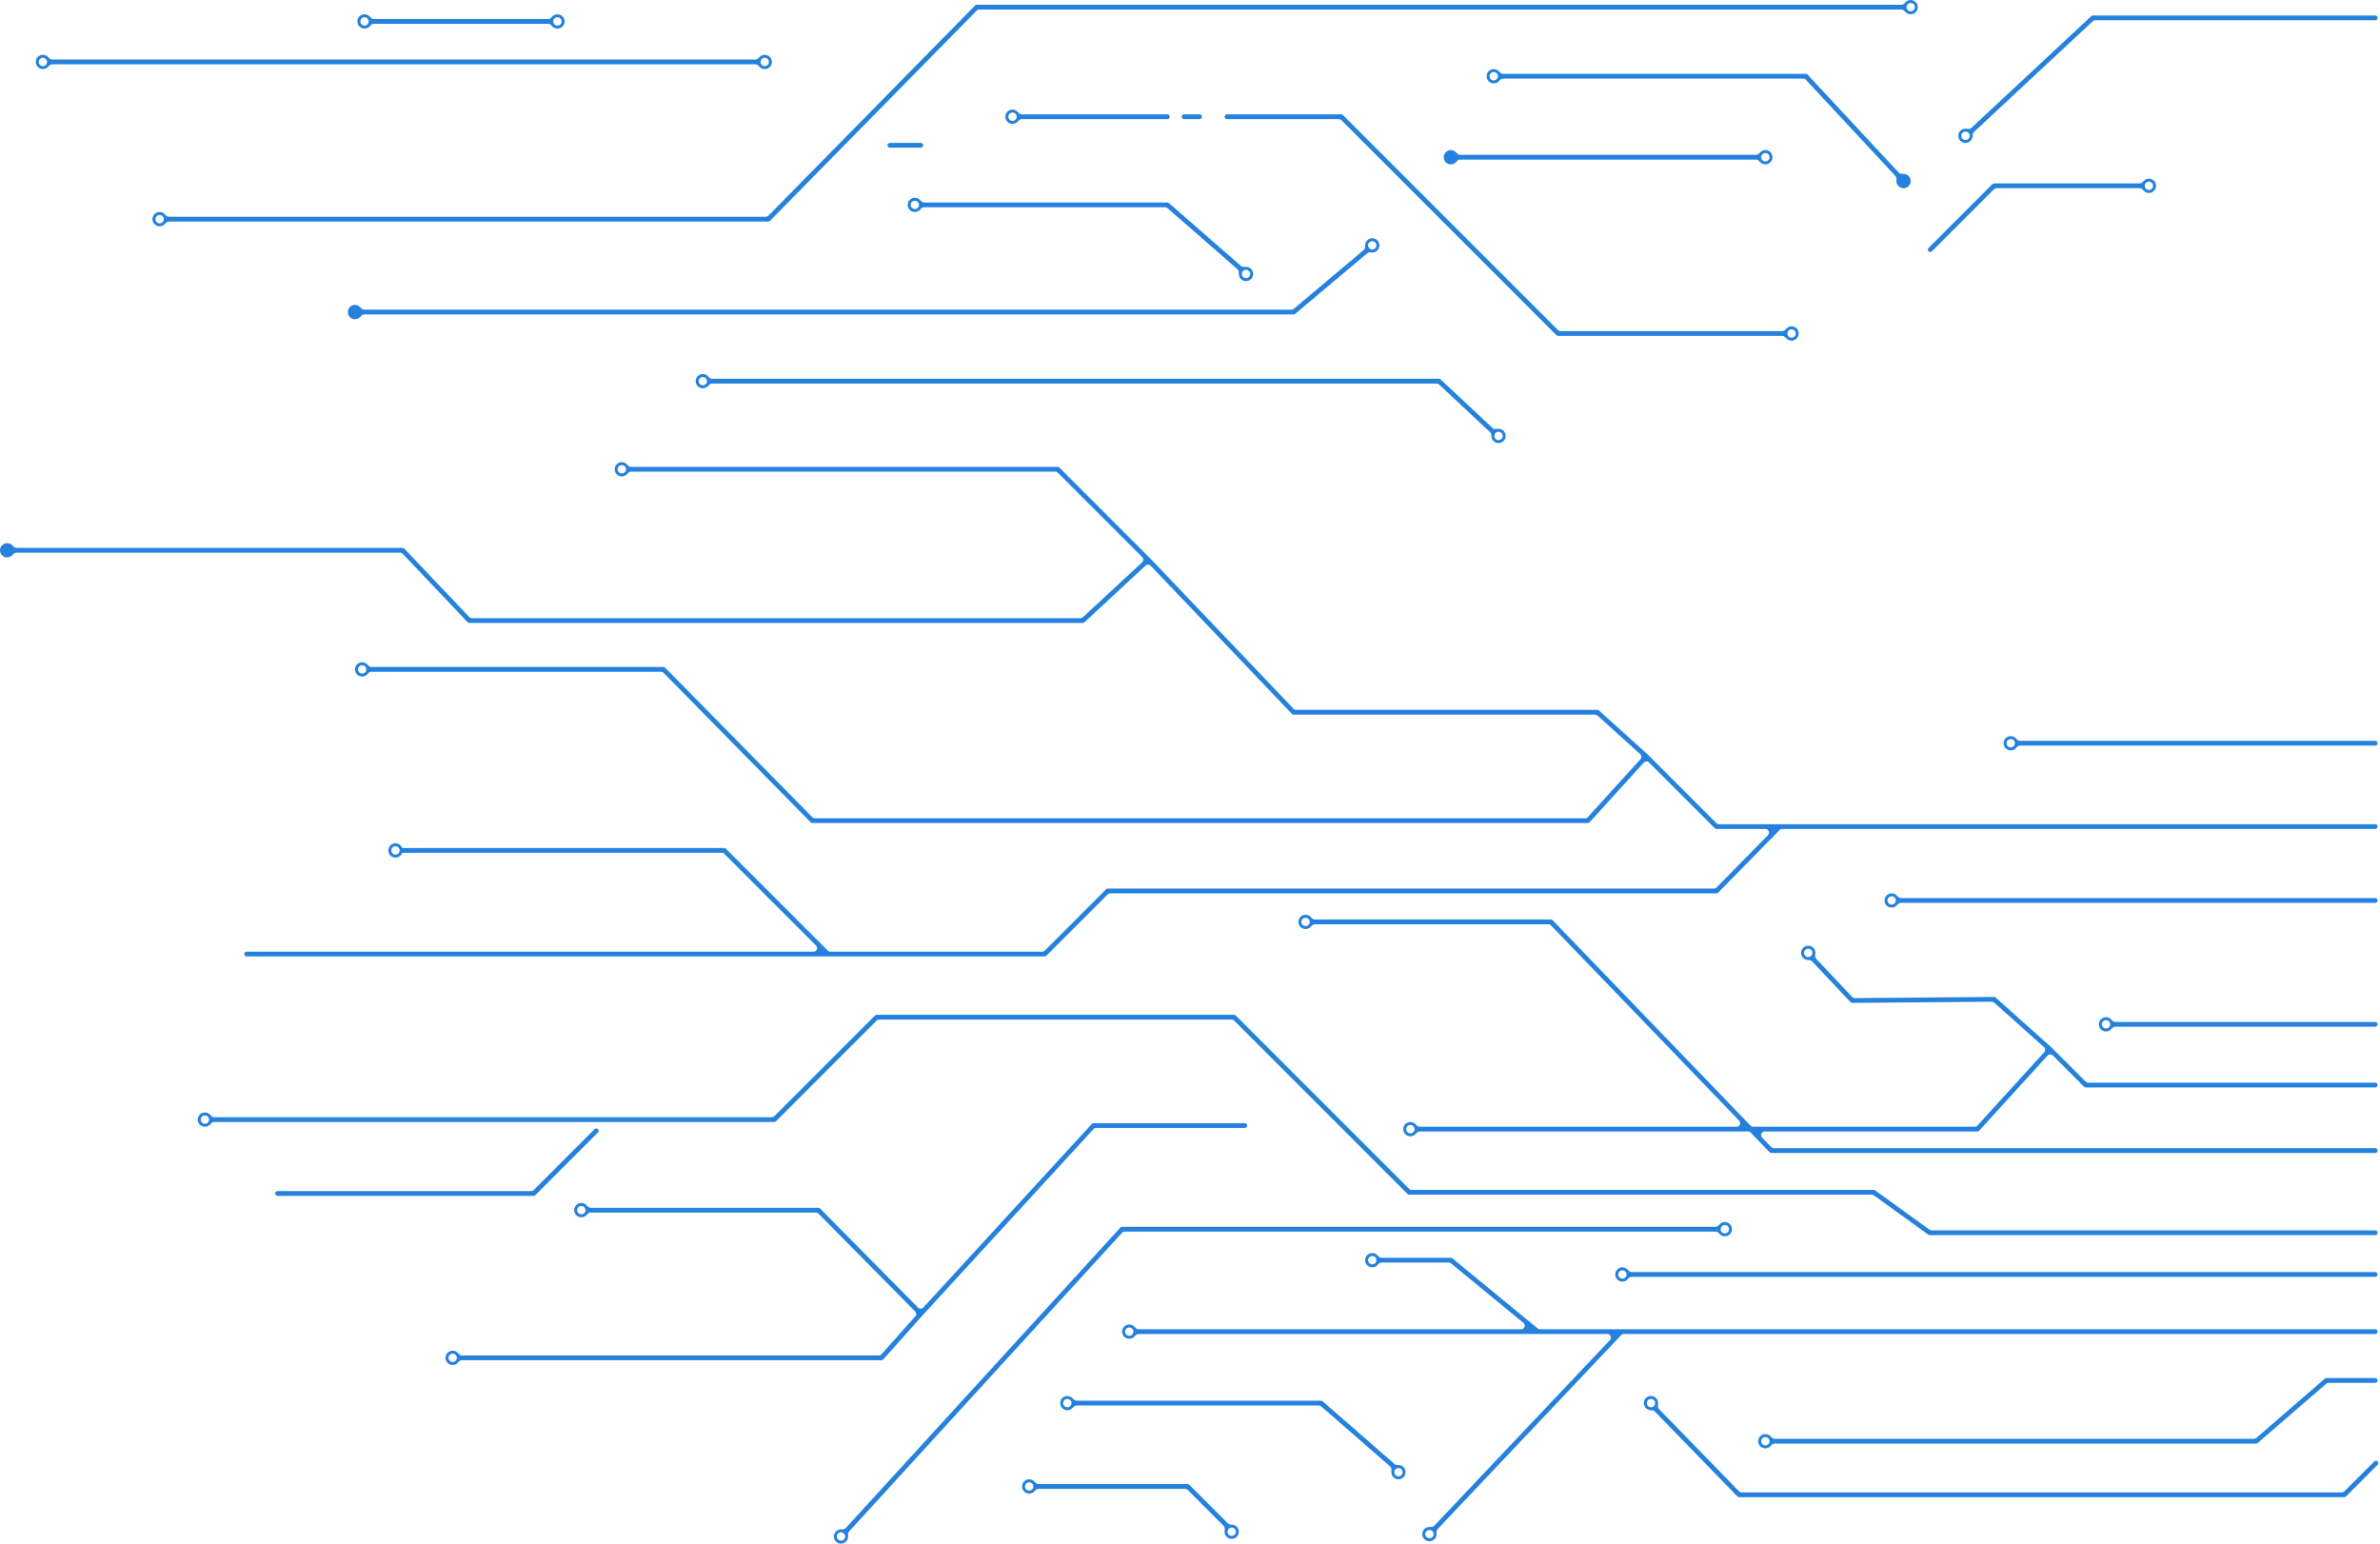 <svg width="999" height="648" viewBox="0 0 999 648" fill="none" xmlns="http://www.w3.org/2000/svg">
<path fill-rule="evenodd" clip-rule="evenodd" d="M803.75 3C803.75 3.966 802.966 4.75 802 4.75C801.034 4.75 800.25 3.966 800.25 3C800.25 2.034 801.034 1.25 802 1.25C802.966 1.25 803.75 2.034 803.75 3ZM805 3C805 4.657 803.657 6 802 6C801.072 6 800.243 5.579 799.693 4.917C799.286 4.429 798.746 4 798.11 4H411.048C410.646 4 410.26 4.162 409.978 4.448L323.213 92.701V92.701C323.025 92.892 322.768 93 322.5 93V93H70.89C70.254 93 69.714 93.428 69.308 93.917C68.757 94.579 67.928 95 67 95C65.343 95 64 93.657 64 92C64 90.343 65.343 89 67 89C67.928 89 68.757 89.421 69.308 90.083C69.714 90.572 70.254 91 70.89 91H321.452C321.854 91 322.24 90.838 322.522 90.552L409.287 2.299V2.299C409.475 2.108 409.732 2 410 2V2H798.11C798.746 2 799.286 1.571 799.693 1.083C800.243 0.421 801.072 0 802 0C803.657 0 805 1.343 805 3ZM154.75 9C154.75 9.966 153.966 10.75 153 10.75C152.034 10.75 151.25 9.966 151.25 9C151.25 8.034 152.034 7.25 153 7.25C153.966 7.25 154.75 8.034 154.75 9ZM156.89 10C156.254 10 155.714 10.428 155.308 10.917C154.757 11.579 153.928 12 153 12C151.343 12 150 10.657 150 9C150 7.343 151.343 6 153 6C153.928 6 154.757 6.421 155.308 7.083C155.714 7.571 156.254 8 156.89 8H230.11C230.746 8 231.286 7.571 231.692 7.083C232.243 6.421 233.072 6 234 6C235.657 6 237 7.343 237 9C237 10.657 235.657 12 234 12C233.072 12 232.243 11.579 231.692 10.917C231.286 10.428 230.746 10 230.11 10H156.89ZM321 27.75C321.966 27.75 322.75 26.966 322.75 26C322.75 25.034 321.966 24.25 321 24.25C320.034 24.25 319.25 25.034 319.25 26C319.25 26.966 320.034 27.75 321 27.75ZM321 29C322.657 29 324 27.657 324 26C324 24.343 322.657 23 321 23C320.072 23 319.243 23.421 318.693 24.083C318.286 24.572 317.746 25 317.11 25H21.89C21.254 25 20.714 24.572 20.307 24.083C19.757 23.421 18.928 23 18 23C16.343 23 15 24.343 15 26C15 27.657 16.343 29 18 29C18.928 29 19.757 28.579 20.308 27.917C20.714 27.429 21.254 27 21.89 27H317.11C317.746 27 318.286 27.428 318.693 27.917C319.243 28.579 320.072 29 321 29ZM18 27.75C18.966 27.75 19.75 26.967 19.75 26C19.75 25.034 18.966 24.25 18 24.25C17.034 24.25 16.25 25.034 16.25 26C16.25 26.967 17.034 27.75 18 27.75ZM609 69C609.928 69 610.757 68.579 611.308 67.917C611.714 67.429 612.254 67 612.89 67H737.11C737.746 67 738.286 67.428 738.693 67.917C739.243 68.579 740.072 69 741 69C742.657 69 744 67.657 744 66C744 64.343 742.657 63 741 63C740.072 63 739.243 63.421 738.693 64.083C738.286 64.572 737.746 65 737.11 65H612.89C612.254 65 611.714 64.572 611.307 64.083C610.757 63.421 609.928 63 609 63C607.343 63 606 64.343 606 66C606 67.657 607.343 69 609 69ZM387.89 85C387.254 85 386.714 84.572 386.307 84.083C385.757 83.421 384.928 83 384 83C382.343 83 381 84.343 381 86C381 87.657 382.343 89 384 89C384.928 89 385.757 88.579 386.307 87.917C386.714 87.428 387.254 87 387.89 87H489.063C489.425 87 489.776 87.132 490.049 87.37L519.427 113.018C519.927 113.454 520.041 114.171 520.005 114.834C520.002 114.889 520 114.944 520 115C520 116.657 521.343 118 523 118C524.657 118 526 116.657 526 115C526 113.343 524.657 112 523 112C522.871 112 522.744 112.008 522.619 112.024C522.016 112.1 521.363 112.053 520.905 111.653L490.658 85.247V85.247C490.476 85.088 490.242 85 490 85V85H387.89ZM149 134C149.928 134 150.757 133.579 151.308 132.917C151.714 132.429 152.254 132 152.89 132H543V132C543.236 132 543.464 131.917 543.644 131.765V131.765L573.893 106.317C574.353 105.931 574.997 105.891 575.592 105.972C575.725 105.991 575.861 106 576 106C577.657 106 579 104.657 579 103C579 101.343 577.657 100 576 100C574.343 100 573 101.343 573 103C573 103.045 573.001 103.091 573.003 103.135C573.033 103.806 572.91 104.531 572.396 104.963L543.054 129.648C542.784 129.875 542.442 130 542.088 130H152.89C152.254 130 151.714 129.572 151.307 129.083C150.757 128.421 149.928 128 149 128C147.343 128 146 129.343 146 131C146 132.657 147.343 134 149 134ZM6.89 232C6.254 232 5.714 232.428 5.308 232.917C4.757 233.579 3.928 234 3 234C1.343 234 0 232.657 0 231C0 229.343 1.343 228 3 228C3.928 228 4.757 228.421 5.307 229.083C5.714 229.571 6.254 230 6.89 230H169V230C169.274 230 169.536 230.113 169.725 230.311V230.311L196.986 259.033C197.269 259.331 197.663 259.5 198.074 259.5H453.519C453.898 259.5 454.262 259.357 454.539 259.1L479.416 236.032C480.04 235.454 480.059 234.473 479.457 233.871L444.025 198.439C443.744 198.158 443.362 198 442.964 198H264.89C264.254 198 263.714 198.429 263.307 198.917C262.757 199.579 261.928 200 261 200C259.343 200 258 198.657 258 197C258 195.343 259.343 194 261 194C261.928 194 262.757 194.421 263.307 195.083C263.714 195.571 264.254 196 264.89 196H444V196C444.265 196 444.52 196.105 444.707 196.293V196.293L482.707 234.293L482.716 234.301L482.724 234.31L542.985 297.535C543.268 297.832 543.661 298 544.071 298H670.5V298C670.748 298 670.986 298.092 671.17 298.258V298.258L691.67 316.758L691.689 316.775L691.707 316.793L720.475 345.561C720.756 345.842 721.138 346 721.536 346H747H997C997.552 346 998 346.448 998 347V347C998 347.552 997.552 348 997 348H748.049C747.647 348 747.261 348.162 746.979 348.449L721.214 374.7V374.7C721.026 374.892 720.768 375 720.5 375V375H466.036C465.638 375 465.256 375.158 464.975 375.439L439.207 401.207V401.207C439.02 401.395 438.765 401.5 438.5 401.5V401.5H347.5H103.5C102.948 401.5 102.5 401.052 102.5 400.5V400.5C102.5 399.948 102.948 399.5 103.5 399.5H341.464C342.801 399.5 343.47 397.884 342.525 396.939L303.605 358.019C303.593 358.007 303.576 358 303.559 358V358H303.506H303.45H303.391H303.33H303.266H303.198H303.128H303.056H302.98H302.901H302.82H302.736H302.649H302.56H302.467H302.372H302.274H302.174H302.071H301.965H301.856H301.745H301.631H301.515H301.396H301.274H301.15H301.023H300.893H300.761H300.627H300.49H300.35H300.208H300.063H299.916H299.766H299.614H299.46H299.303H299.143H298.982H298.817H298.651H298.482H298.31H298.137H297.961H297.782H297.602H297.419H297.233H297.046H296.856H296.664H296.47H296.273H296.074H295.873H295.67H295.465H295.257H295.048H294.836H294.622H294.406H294.188H293.967H293.745H293.521H293.294H293.066H292.835H292.602H292.368H292.131H291.893H291.652H291.41H291.165H290.919H290.671H290.42H290.168H289.914H289.658H289.4H289.141H288.879H288.616H288.351H288.084H287.816H287.545H287.273H286.999H286.723H286.446H286.167H285.886H285.603H285.319H285.033H284.746H284.456H284.166H283.873H283.579H283.283H282.986H282.688H282.387H282.085H281.782H281.477H281.171H280.863H280.553H280.242H279.93H279.616H279.301H278.984H278.666H278.347H278.026H277.704H277.38H277.055H276.729H276.401H276.072H275.742H275.411H275.078H274.744H274.409H274.072H273.734H273.396H273.055H272.714H272.372H272.028H271.683H271.337H270.99H270.642H270.293H269.942H269.591H269.238H268.884H268.53H268.174H267.817H267.46H267.101H266.741H266.381H266.019H265.657H265.293H264.929H264.563H264.197H263.83H263.462H263.093H262.724H262.353H261.982H261.61H261.237H260.863H260.489H260.114H259.738H259.361H258.983H258.605H258.226H257.847H257.467H257.086H256.704H256.322H255.939H255.556H255.172H254.787H254.402H254.017H253.63H253.243H252.856H252.468H252.08H251.691H251.302H250.912H250.522H250.131H249.74H249.348H248.956H248.564H248.171H247.778H247.385H246.991H246.597H246.202H245.808H245.413H245.017H244.622H244.226H243.83H243.433H243.037H242.64H242.243H241.846H241.449H241.051H240.654H240.256H239.858H239.46H239.062H238.664H238.265H237.867H237.469H237.07H236.672H236.273H235.875H235.477H235.078H234.68H234.281H233.883H233.485H233.087H232.689H232.291H231.893H231.496H231.098H230.701H230.304H229.907H229.51H229.113H228.717H228.321H227.925H227.529H227.134H226.739H226.344H225.95H225.555H225.162H224.768H224.375H223.982H223.59H223.198H222.806H222.415H222.024H221.634H221.244H220.855H220.466H220.077H219.689H219.302H218.915H218.529H218.143H217.758H217.373H216.989H216.605H216.223H215.84H215.459H215.078H214.698H214.318H213.939H213.561H213.183H212.806H212.43H212.055H211.68H211.307H210.934H210.561H210.19H209.819H209.45H209.081H208.713H208.345H207.979H207.614H207.249H206.886H206.523H206.161H205.8H205.441H205.082H204.724H204.367H204.011H203.657H203.303H202.95H202.599H202.248H201.899H201.55H201.203H200.857H200.512H200.168H199.825H199.484H199.144H198.804H198.467H198.13H197.794H197.46H197.127H196.796H196.465H196.136H195.809H195.482H195.157H194.833H194.511H194.19H193.87H193.552H193.235H192.92H192.606H192.293H191.982H191.673H191.364H191.058H190.753H190.449H190.147H189.846H189.547H189.25H188.954H188.66H188.367H188.076H187.787H187.499H187.213H186.929H186.646H186.365H186.085H185.808H185.532H185.258H184.985H184.714H184.446H184.178H183.913H183.65H183.388H183.128H182.87H182.614H182.36H182.107H181.857H181.608H181.362H181.117H180.874H180.633H180.394H180.158H179.923H179.69H179.459H179.23H179.004H178.779H178.556H178.336H178.117H177.901H177.687H177.475H177.265H177.057H176.851H176.648H176.446H176.247H176.051H175.856H175.664H175.474H175.286H175.1H174.917H174.736H174.557H174.381H174.207H174.035H173.866H173.699H173.534H173.372H173.213H173.055H172.9H172.748H172.598H172.451H172.306H172.163H172.023H171.886H171.751H171.618H171.489H171.361H171.237H171.115H170.995H170.878H170.764H170.653H170.544H170.438H170.334H170.233H170.135H170.04H169.947H169.857H169.77H169.685H169.604H169.525H169.449H169.376H169.305H169.238H169.173H169.111H169.052H168.996H168.943H168.892H168.845V358C168.836 358 168.827 358.006 168.824 358.015C168.408 359.172 167.301 360 166 360C164.343 360 163 358.657 163 357C163 355.343 164.343 354 166 354C167.301 354 168.408 354.828 168.824 355.985C168.827 355.994 168.836 356 168.845 356V356H168.892H168.943H168.996H169.052H169.111H169.173H169.238H169.305H169.376H169.449H169.525H169.604H169.685H169.77H169.857H169.947H170.04H170.135H170.233H170.334H170.438H170.544H170.653H170.764H170.878H170.995H171.115H171.237H171.361H171.489H171.618H171.751H171.886H172.023H172.163H172.306H172.451H172.598H172.748H172.9H173.055H173.213H173.372H173.534H173.699H173.866H174.035H174.207H174.381H174.557H174.736H174.917H175.1H175.286H175.474H175.664H175.856H176.051H176.247H176.446H176.648H176.851H177.057H177.265H177.475H177.687H177.901H178.117H178.336H178.556H178.779H179.004H179.23H179.459H179.69H179.923H180.158H180.394H180.633H180.874H181.117H181.362H181.608H181.857H182.107H182.36H182.614H182.87H183.128H183.388H183.65H183.913H184.178H184.446H184.714H184.985H185.258H185.532H185.808H186.085H186.365H186.646H186.929H187.213H187.499H187.787H188.076H188.367H188.66H188.954H189.25H189.547H189.846H190.147H190.449H190.753H191.058H191.364H191.673H191.982H192.293H192.606H192.92H193.235H193.552H193.87H194.19H194.511H194.833H195.157H195.482H195.809H196.136H196.465H196.796H197.127H197.46H197.794H198.13H198.467H198.804H199.144H199.484H199.825H200.168H200.512H200.857H201.203H201.55H201.899H202.248H202.599H202.95H203.303H203.657H204.011H204.367H204.724H205.082H205.441H205.8H206.161H206.523H206.886H207.249H207.614H207.979H208.345H208.713H209.081H209.45H209.819H210.19H210.561H210.934H211.307H211.68H212.055H212.43H212.806H213.183H213.561H213.939H214.318H214.698H215.078H215.459H215.84H216.223H216.605H216.989H217.373H217.758H218.143H218.529H218.915H219.302H219.689H220.077H220.466H220.855H221.244H221.634H222.024H222.415H222.806H223.198H223.59H223.982H224.375H224.768H225.162H225.555H225.95H226.344H226.739H227.134H227.529H227.925H228.321H228.717H229.113H229.51H229.907H230.304H230.701H231.098H231.496H231.893H232.291H232.689H233.087H233.485H233.883H234.281H234.68H235.078H235.477H235.875H236.273H236.672H237.07H237.469H237.867H238.265H238.664H239.062H239.46H239.858H240.256H240.654H241.051H241.449H241.846H242.243H242.64H243.037H243.433H243.83H244.226H244.622H245.017H245.413H245.808H246.202H246.597H246.991H247.385H247.778H248.171H248.564H248.956H249.348H249.74H250.131H250.522H250.912H251.302H251.691H252.08H252.468H252.856H253.243H253.63H254.017H254.402H254.787H255.172H255.556H255.939H256.322H256.704H257.086H257.467H257.847H258.226H258.605H258.983H259.361H259.738H260.114H260.489H260.863H261.237H261.61H261.982H262.353H262.724H263.093H263.462H263.83H264.197H264.563H264.929H265.293H265.657H266.019H266.381H266.741H267.101H267.46H267.817H268.174H268.53H268.884H269.238H269.591H269.942H270.293H270.642H270.99H271.337H271.683H272.028H272.372H272.714H273.055H273.396H273.734H274.072H274.409H274.744H275.078H275.411H275.742H276.072H276.401H276.729H277.055H277.38H277.704H278.026H278.347H278.666H278.984H279.301H279.616H279.93H280.242H280.553H280.863H281.171H281.477H281.782H282.085H282.387H282.688H282.986H283.283H283.579H283.873H284.166H284.456H284.746H285.033H285.319H285.603H285.886H286.167H286.446H286.723H286.999H287.273H287.545H287.816H288.084H288.351H288.616H288.879H289.141H289.4H289.658H289.914H290.168H290.42H290.671H290.919H291.165H291.41H291.652H291.893H292.131H292.368H292.602H292.835H293.066H293.294H293.521H293.745H293.967H294.188H294.406H294.622H294.836H295.048H295.257H295.465H295.67H295.873H296.074H296.273H296.47H296.664H296.856H297.046H297.233H297.419H297.602H297.782H297.961H298.137H298.31H298.482H298.651H298.817H298.982H299.143H299.303H299.46H299.614H299.766H299.916H300.063H300.208H300.35H300.49H300.627H300.761H300.893H301.023H301.15H301.274H301.396H301.515H301.631H301.745H301.856H301.965H302.071H302.174H302.274H302.372H302.467H302.56H302.649H302.736H302.82H302.901H302.98H303.056H303.128H303.198H303.266H303.33H303.391H303.45H303.506H303.559H303.608H303.655H303.699H303.74H303.779H303.814H303.846H303.875H303.901H303.924H303.944H303.961H303.975H303.986H303.994H303.998C303.999 356 304 356 304 357V356.293C304 356.131 304.131 356 304.293 356V356C304.371 356 304.445 356.031 304.5 356.086L304.707 356.293L347.475 399.061C347.756 399.342 348.138 399.5 348.536 399.5H437.464C437.862 399.5 438.244 399.342 438.525 399.061L464.293 373.293V373.293C464.48 373.105 464.735 373 465 373V373H719.451C719.853 373 720.239 372.838 720.521 372.551L742.114 350.551C743.045 349.602 742.373 348 741.043 348H720.5V348C720.235 348 719.98 347.895 719.793 347.707V347.707L692.149 320.063C691.543 319.457 690.553 319.481 689.977 320.115L667.241 345.172V345.172C667.051 345.381 666.782 345.5 666.5 345.5V345.5H341V345.5C340.732 345.5 340.475 345.392 340.287 345.201V345.201L278.522 282.448C278.24 282.161 277.855 282 277.453 282H155.89C155.254 282 154.714 282.429 154.308 282.917C153.757 283.579 152.928 284 152 284C150.343 284 149 282.657 149 281C149 279.343 150.343 278 152 278C152.928 278 153.757 278.421 154.308 279.083C154.714 279.571 155.254 280 155.89 280H278.5V280C278.768 280 279.025 280.108 279.213 280.299V280.299L340.978 343.052C341.26 343.339 341.645 343.5 342.047 343.5H665.393C665.816 343.5 666.219 343.321 666.504 343.008L688.575 318.684C689.133 318.07 689.085 317.119 688.469 316.563L670.544 300.386C670.268 300.138 669.91 300 669.539 300H543V300C542.726 300 542.465 299.888 542.276 299.69V299.69L482.977 237.475C482.411 236.881 481.473 236.852 480.872 237.41L455.18 261.233V261.233C454.995 261.405 454.752 261.5 454.5 261.5V261.5H197V261.5C196.726 261.5 196.463 261.387 196.275 261.188V261.188L169.014 232.467C168.731 232.169 168.337 232 167.926 232H6.89ZM799 79C800.657 79 802 77.657 802 76C802 74.343 800.657 73 799 73C798.933 73 798.866 73.002 798.799 73.007C798.155 73.049 797.459 72.95 797.019 72.477L758.732 31.319V31.319C758.543 31.116 758.278 31 758 31V31H630.89C630.254 31 629.714 30.572 629.307 30.083C628.757 29.421 627.928 29 627 29C625.343 29 624 30.343 624 32C624 33.657 625.343 35 627 35C627.928 35 628.757 34.579 629.307 33.917C629.714 33.428 630.254 33 630.89 33H756.911C757.328 33 757.726 33.173 758.009 33.478L795.607 73.896C796.033 74.354 796.092 75.029 796.02 75.651C796.007 75.765 796 75.882 796 76C796 77.657 797.343 79 799 79ZM262.75 197C262.75 197.966 261.966 198.75 261 198.75C260.034 198.75 259.25 197.966 259.25 197C259.25 196.034 260.034 195.25 261 195.25C261.966 195.25 262.75 196.034 262.75 197ZM152 282.75C152.966 282.75 153.75 281.966 153.75 281C153.75 280.034 152.966 279.25 152 279.25C151.034 279.25 150.25 280.034 150.25 281C150.25 281.966 151.034 282.75 152 282.75ZM296.75 160C296.75 160.966 295.966 161.75 295 161.75C294.034 161.75 293.25 160.966 293.25 160C293.25 159.034 294.034 158.25 295 158.25C295.966 158.25 296.75 159.034 296.75 160ZM298.89 161C298.254 161 297.714 161.429 297.307 161.917C296.757 162.579 295.928 163 295 163C293.343 163 292 161.657 292 160C292 158.343 293.343 157 295 157C295.928 157 296.757 157.421 297.307 158.083C297.714 158.571 298.254 159 298.89 159H604V159C604.254 159 604.498 159.096 604.683 159.269V159.269L626.517 179.68C627.02 180.15 627.777 180.174 628.454 180.05C628.631 180.017 628.814 180 629 180C630.657 180 632 181.343 632 183C632 184.657 630.657 186 629 186C627.343 186 626 184.657 626 183V183C626 182.424 625.878 181.82 625.457 181.426L604.038 161.404C603.76 161.144 603.394 161 603.013 161H298.89ZM425 50.75C425.966 50.75 426.75 49.967 426.75 49C426.75 48.034 425.966 47.25 425 47.25C424.034 47.25 423.25 48.034 423.25 49C423.25 49.967 424.034 50.75 425 50.75ZM425 52C425.928 52 426.757 51.579 427.308 50.917C427.714 50.429 428.254 50 428.89 50H490C490.552 50 491 49.552 491 49V49C491 48.448 490.552 48 490 48H428.89C428.254 48 427.714 47.572 427.307 47.083C426.757 46.421 425.928 46 425 46C423.343 46 422 47.343 422 49C422 50.657 423.343 52 425 52ZM385.75 86C385.75 86.966 384.966 87.75 384 87.75C383.034 87.75 382.25 86.966 382.25 86C382.25 85.034 383.034 84.25 384 84.25C384.966 84.25 385.75 85.034 385.75 86ZM234 10.75C234.966 10.75 235.75 9.966 235.75 9C235.75 8.034 234.966 7.25 234 7.25C233.034 7.25 232.25 8.034 232.25 9C232.25 9.966 233.034 10.75 234 10.75ZM68.75 92C68.75 92.966 67.966 93.75 67 93.75C66.034 93.75 65.25 92.966 65.25 92C65.25 91.034 66.034 90.25 67 90.25C67.966 90.25 68.75 91.034 68.75 92ZM523 116.75C523.966 116.75 524.75 115.966 524.75 115C524.75 114.034 523.966 113.25 523 113.25C522.034 113.25 521.25 114.034 521.25 115C521.25 115.966 522.034 116.75 523 116.75ZM577.75 103C577.75 103.966 576.966 104.75 576 104.75C575.034 104.75 574.25 103.966 574.25 103C574.25 102.034 575.034 101.25 576 101.25C576.966 101.25 577.75 102.034 577.75 103ZM629 184.75C629.966 184.75 630.75 183.966 630.75 183C630.75 182.034 629.966 181.25 629 181.25C628.034 181.25 627.25 182.034 627.25 183C627.25 183.966 628.034 184.75 629 184.75ZM753.75 140C753.75 140.966 752.966 141.75 752 141.75C751.034 141.75 750.25 140.966 750.25 140C750.25 139.034 751.034 138.25 752 138.25C752.966 138.25 753.75 139.034 753.75 140ZM755 140C755 141.657 753.657 143 752 143C751.072 143 750.243 142.579 749.693 141.917C749.286 141.429 748.746 141 748.11 141H654V141C653.735 141 653.48 140.895 653.293 140.707V140.707L563.025 50.439C562.744 50.158 562.362 50 561.964 50H515C514.448 50 514 49.552 514 49V49C514 48.448 514.448 48 515 48H563V48C563.265 48 563.52 48.105 563.707 48.293V48.293L653.975 138.561C654.256 138.842 654.638 139 655.036 139H748.11C748.746 139 749.286 138.571 749.693 138.083C750.243 137.421 751.072 137 752 137C753.657 137 755 138.343 755 140ZM844 313.75C844.966 313.75 845.75 312.966 845.75 312C845.75 311.034 844.966 310.25 844 310.25C843.034 310.25 842.25 311.034 842.25 312C842.25 312.966 843.034 313.75 844 313.75ZM844 315C844.928 315 845.757 314.579 846.307 313.917C846.714 313.429 847.254 313 847.89 313H997C997.552 313 998 312.552 998 312V312C998 311.448 997.552 311 997 311H847.89C847.254 311 846.714 310.571 846.307 310.083C845.757 309.421 844.928 309 844 309C842.343 309 841 310.343 841 312C841 313.657 842.343 315 844 315ZM795.75 378C795.75 378.966 794.966 379.75 794 379.75C793.034 379.75 792.25 378.966 792.25 378C792.25 377.034 793.034 376.25 794 376.25C794.966 376.25 795.75 377.034 795.75 378ZM797.89 379C797.254 379 796.714 379.429 796.307 379.917C795.757 380.579 794.928 381 794 381C792.343 381 791 379.657 791 378C791 376.343 792.343 375 794 375C794.928 375 795.757 375.421 796.307 376.083C796.714 376.571 797.254 377 797.89 377H997C997.552 377 998 377.448 998 378V378C998 378.552 997.552 379 997 379H797.89ZM884 431.75C884.966 431.75 885.75 430.966 885.75 430C885.75 429.034 884.966 428.25 884 428.25C883.034 428.25 882.25 429.034 882.25 430C882.25 430.966 883.034 431.75 884 431.75ZM884 433C884.928 433 885.757 432.579 886.307 431.917C886.714 431.429 887.254 431 887.89 431H997C997.552 431 998 430.552 998 430V430C998 429.448 997.552 429 997 429H887.89C887.254 429 886.714 428.571 886.307 428.083C885.757 427.421 884.928 427 884 427C882.343 427 881 428.343 881 430C881 431.657 882.343 433 884 433ZM760.75 400C760.75 400.966 759.966 401.75 759 401.75C758.034 401.75 757.25 400.966 757.25 400C757.25 399.034 758.034 398.25 759 398.25C759.966 398.25 760.75 399.034 760.75 400ZM760.579 403.54C760.183 403.121 759.577 403 759 403V403C757.343 403 756 401.657 756 400C756 398.343 757.343 397 759 397C760.657 397 762 398.343 762 400C762 400.184 761.983 400.364 761.952 400.538C761.829 401.218 761.855 401.979 762.33 402.481L777.479 418.521C777.765 418.824 778.165 418.994 778.582 418.991L836.992 418.5V418.5C837.24 418.498 837.481 418.589 837.666 418.754V418.754L861.166 439.754L861.187 439.773L861.207 439.793L875.475 454.061C875.756 454.342 876.138 454.5 876.536 454.5H997C997.552 454.5 998 454.948 998 455.5V455.5C998 456.052 997.552 456.5 997 456.5H875.5V456.5C875.235 456.5 874.98 456.395 874.793 456.207V456.207L861.645 443.06C861.04 442.454 860.052 442.478 859.476 443.11L830.739 474.673V474.673C830.55 474.881 830.281 475 830 475V475H740.709C739.386 475 738.711 476.588 739.628 477.541L743.483 481.541C743.765 481.834 744.155 482 744.563 482H997C997.552 482 998 482.448 998 483V483C998 483.552 997.552 484 997 484H743.5V484C743.228 484 742.968 483.889 742.78 483.694V483.694L734.845 475.459C734.563 475.166 734.173 475 733.765 475H595.89C595.254 475 594.714 475.429 594.307 475.917C593.757 476.579 592.928 477 592 477C590.343 477 589 475.657 589 474C589 472.343 590.343 471 592 471C592.928 471 593.757 471.421 594.307 472.083C594.714 472.571 595.254 473 595.89 473H728.948C730.271 473 730.946 471.412 730.028 470.459L651.017 388.459C650.735 388.166 650.345 388 649.937 388H551.89C551.254 388 550.714 388.429 550.307 388.917C549.757 389.579 548.928 390 548 390C546.343 390 545 388.657 545 387C545 385.343 546.343 384 548 384C548.928 384 549.757 384.421 550.307 385.083C550.714 385.571 551.254 386 551.89 386H651V386C651.272 386 651.532 386.111 651.72 386.306V386.306L734.811 472.541C735.093 472.834 735.483 473 735.891 473H828.895C829.317 473 829.72 472.822 830.004 472.51L858.062 441.693C858.623 441.076 858.574 440.12 857.952 439.564L837.054 420.89C836.776 420.641 836.415 420.505 836.042 420.508L777.508 421V421C777.23 421.002 776.964 420.889 776.773 420.687V420.687L760.579 403.54ZM592 475.75C592.966 475.75 593.75 474.966 593.75 474C593.75 473.034 592.966 472.25 592 472.25C591.034 472.25 590.25 473.034 590.25 474C590.25 474.966 591.034 475.75 592 475.75ZM742.75 66C742.75 66.966 741.966 67.75 741 67.75C740.034 67.75 739.25 66.966 739.25 66C739.25 65.034 740.034 64.25 741 64.25C741.966 64.25 742.75 65.034 742.75 66ZM627 33.75C627.966 33.75 628.75 32.967 628.75 32C628.75 31.034 627.966 30.25 627 30.25C626.034 30.25 625.25 31.034 625.25 32C625.25 32.967 626.034 33.75 627 33.75ZM825 58.75C825.966 58.75 826.75 57.967 826.75 57C826.75 56.033 825.966 55.25 825 55.25C824.034 55.25 823.25 56.033 823.25 57C823.25 57.967 824.034 58.75 825 58.75ZM825 60C826.657 60 828 58.657 828 57V57C828 56.424 828.123 55.821 828.544 55.428L878.462 8.903C878.739 8.644 879.105 8.5 879.484 8.5H997C997.552 8.5 998 8.052 998 7.5V7.5C998 6.948 997.552 6.5 997 6.5H878.5V6.5C878.247 6.5 878.003 6.596 877.818 6.768V6.768L827.484 53.682C826.981 54.151 826.224 54.175 825.548 54.05C825.37 54.017 825.187 54 825 54C823.343 54 822 55.343 822 57C822 58.657 823.343 60 825 60ZM903.75 78C903.75 78.966 902.966 79.75 902 79.75C901.034 79.75 900.25 78.966 900.25 78C900.25 77.034 901.034 76.25 902 76.25C902.966 76.25 903.75 77.034 903.75 78ZM905 78C905 79.657 903.657 81 902 81C901.072 81 900.243 80.579 899.693 79.917C899.286 79.428 898.746 79 898.11 79H838.036C837.638 79 837.256 79.158 836.975 79.439L810.914 105.5C810.524 105.891 809.891 105.891 809.5 105.5V105.5C809.109 105.109 809.109 104.476 809.5 104.086L836.293 77.293V77.293C836.48 77.105 836.735 77 837 77V77H898.11C898.746 77 899.286 76.572 899.693 76.083C900.243 75.421 901.072 75 902 75C903.657 75 905 76.343 905 78ZM549.75 387C549.75 387.966 548.966 388.75 548 388.75C547.034 388.75 546.25 387.966 546.25 387C546.25 386.034 547.034 385.25 548 385.25C548.966 385.25 549.75 386.034 549.75 387ZM724 517.75C724.966 517.75 725.75 516.966 725.75 516C725.75 515.034 724.966 514.25 724 514.25C723.034 514.25 722.25 515.034 722.25 516C722.25 516.966 723.034 517.75 724 517.75ZM724 519C725.657 519 727 517.657 727 516C727 514.343 725.657 513 724 513C723.072 513 722.243 513.421 721.693 514.083C721.286 514.571 720.746 515 720.11 515H471V515C470.719 515 470.451 515.118 470.262 515.325V515.325L355.004 641.466C354.563 641.949 353.856 642.05 353.203 642.007C353.136 642.002 353.068 642 353 642C351.343 642 350 643.343 350 645C350 646.657 351.343 648 353 648C354.657 648 356 646.657 356 645C356 644.883 355.993 644.768 355.98 644.654C355.91 644.041 355.967 643.377 356.384 642.921L470.995 517.488C471.279 517.177 471.681 517 472.102 517H720.11C720.746 517 721.286 517.429 721.693 517.917C722.243 518.579 723.072 519 724 519ZM682.75 535C682.75 535.966 681.966 536.75 681 536.75C680.034 536.75 679.25 535.966 679.25 535C679.25 534.034 680.034 533.25 681 533.25C681.966 533.25 682.75 534.034 682.75 535ZM681 538C681.928 538 682.757 537.579 683.307 536.917C683.714 536.429 684.254 536 684.89 536H997C997.552 536 998 535.552 998 535V535C998 534.448 997.552 534 997 534H684.89C684.254 534 683.714 533.571 683.307 533.083C682.757 532.421 681.928 532 681 532C679.343 532 678 533.343 678 535C678 536.657 679.343 538 681 538ZM741 606.75C741.966 606.75 742.75 605.966 742.75 605C742.75 604.034 741.966 603.25 741 603.25C740.034 603.25 739.25 604.034 739.25 605C739.25 605.966 740.034 606.75 741 606.75ZM744.89 606C744.254 606 743.714 606.429 743.307 606.917C742.757 607.579 741.928 608 741 608C739.343 608 738 606.657 738 605C738 603.343 739.343 602 741 602C741.928 602 742.757 602.421 743.307 603.083C743.714 603.571 744.254 604 744.89 604H946.069C946.429 604 946.778 603.87 947.05 603.635L975.846 578.743V578.743C976.028 578.586 976.26 578.5 976.5 578.5V578.5H997C997.552 578.5 998 578.948 998 579.5V579.5C998 580.052 997.552 580.5 997 580.5H977.431C977.071 580.5 976.722 580.63 976.45 580.865L947.654 605.757V605.757C947.472 605.914 947.24 606 947 606V606H744.89ZM694.75 589C694.75 589.966 693.966 590.75 693 590.75C692.034 590.75 691.25 589.966 691.25 589C691.25 588.034 692.034 587.25 693 587.25C693.966 587.25 694.75 588.034 694.75 589ZM696 589C696 589.176 695.985 589.349 695.956 589.517C695.836 590.205 695.87 590.974 696.356 591.474L729.981 626.046C730.263 626.336 730.651 626.5 731.056 626.5H982.964C983.362 626.5 983.744 626.342 984.025 626.061L996.586 613.5C996.976 613.109 997.609 613.109 998 613.5V613.5C998.391 613.891 998.391 614.524 998 614.914L984.707 628.207V628.207C984.52 628.395 984.265 628.5 984 628.5V628.5H730V628.5C729.73 628.5 729.471 628.391 729.283 628.197V628.197L694.586 592.523C694.187 592.112 693.586 591.997 693.014 592C693.009 592 693.005 592 693 592C691.343 592 690 590.657 690 589C690 587.343 691.343 586 693 586C694.657 586 696 587.343 696 589ZM432 625.75C432.966 625.75 433.75 624.966 433.75 624C433.75 623.034 432.966 622.25 432 622.25C431.034 622.25 430.25 623.034 430.25 624C430.25 624.966 431.034 625.75 432 625.75ZM432 627C432.928 627 433.757 626.579 434.307 625.917C434.714 625.429 435.254 625 435.89 625H497.464C497.862 625 498.244 625.158 498.525 625.439L513.618 640.532C514.116 641.03 514.157 641.809 514.041 642.504C514.014 642.665 514 642.831 514 643C514 644.657 515.343 646 517 646C518.657 646 520 644.657 520 643C520 641.343 518.657 640 517 640C516.99 640 516.98 640 516.97 640C516.404 640.006 515.811 639.897 515.411 639.497L499.207 623.293V623.293C499.02 623.105 498.765 623 498.5 623V623H435.89C435.254 623 434.714 622.571 434.307 622.083C433.757 621.421 432.928 621 432 621C430.343 621 429 622.343 429 624C429 625.657 430.343 627 432 627ZM354.75 645C354.75 645.966 353.966 646.75 353 646.75C352.034 646.75 351.25 645.966 351.25 645C351.25 644.034 352.034 643.25 353 643.25C353.966 643.25 354.75 644.034 354.75 645ZM448 590.75C448.966 590.75 449.75 589.966 449.75 589C449.75 588.034 448.966 587.25 448 587.25C447.034 587.25 446.25 588.034 446.25 589C446.25 589.966 447.034 590.75 448 590.75ZM451.89 590C451.254 590 450.714 590.429 450.307 590.917C449.757 591.579 448.928 592 448 592C446.343 592 445 590.657 445 589C445 587.343 446.343 586 448 586C448.928 586 449.757 586.421 450.307 587.083C450.714 587.571 451.254 588 451.89 588H554.5V588C554.741 588 554.975 588.087 555.157 588.246V588.246L585.404 614.59C585.805 614.939 586.36 615.021 586.891 615.002C586.927 615.001 586.964 615 587 615C588.657 615 590 616.343 590 618C590 619.657 588.657 621 587 621C585.343 621 584 619.657 584 618C584 617.868 584.009 617.737 584.025 617.609C584.12 616.878 584.044 616.058 583.488 615.574L554.549 590.369C554.276 590.131 553.926 590 553.564 590H451.89ZM475.75 559C475.75 559.966 474.966 560.75 474 560.75C473.034 560.75 472.25 559.966 472.25 559C472.25 558.034 473.034 557.25 474 557.25C474.966 557.25 475.75 558.034 475.75 559ZM477.89 560C477.254 560 476.714 560.429 476.307 560.917C475.757 561.579 474.928 562 474 562C472.343 562 471 560.657 471 559C471 557.343 472.343 556 474 556C474.928 556 475.757 556.421 476.307 557.083C476.714 557.571 477.254 558 477.89 558H638.521C639.929 558 640.561 556.235 639.474 555.341L609.057 530.341C608.789 530.121 608.452 530 608.104 530H579.89C579.254 530 578.714 530.429 578.307 530.917C577.757 531.579 576.928 532 576 532C574.343 532 573 530.657 573 529C573 527.343 574.343 526 576 526C576.928 526 577.757 526.421 578.307 527.083C578.714 527.571 579.254 528 579.89 528H609V528C609.232 528 609.456 528.08 609.635 528.227V528.227L645.443 557.659C645.711 557.879 646.048 558 646.396 558H680.5H997C997.552 558 998 558.448 998 559V559C998 559.552 997.552 560 997 560H681.576C681.164 560 680.77 560.17 680.487 560.469L603.412 641.934C602.983 642.388 602.918 643.06 602.983 643.681C602.994 643.786 603 643.892 603 644C603 645.657 601.657 647 600 647C598.343 647 597 645.657 597 644C597 642.343 598.343 641 600 641C600.078 641 600.155 641.003 600.231 641.009C600.877 641.058 601.575 640.966 602.02 640.495L675.783 562.531C676.687 561.575 676.01 560 674.693 560H645.5H477.89ZM576 530.75C576.966 530.75 577.75 529.966 577.75 529C577.75 528.034 576.966 527.25 576 527.25C575.034 527.25 574.25 528.034 574.25 529C574.25 529.966 575.034 530.75 576 530.75ZM588.75 618C588.75 618.966 587.966 619.75 587 619.75C586.034 619.75 585.25 618.966 585.25 618C585.25 617.034 586.034 616.25 587 616.25C587.966 616.25 588.75 617.034 588.75 618ZM517 644.75C517.966 644.75 518.75 643.966 518.75 643C518.75 642.034 517.966 641.25 517 641.25C516.034 641.25 515.25 642.034 515.25 643C515.25 643.966 516.034 644.75 517 644.75ZM601.75 644C601.75 644.966 600.966 645.75 600 645.75C599.034 645.75 598.25 644.966 598.25 644C598.25 643.034 599.034 642.25 600 642.25C600.966 642.25 601.75 643.034 601.75 644ZM86 471.75C86.966 471.75 87.75 470.966 87.75 470C87.75 469.034 86.966 468.25 86 468.25C85.034 468.25 84.25 469.034 84.25 470C84.25 470.966 85.034 471.75 86 471.75ZM88.308 468.083C88.714 468.571 89.254 469 89.89 469H323.964C324.362 469 324.744 468.842 325.025 468.561L367.293 426.293V426.293C367.48 426.105 367.735 426 368 426V426H518V426C518.265 426 518.52 426.105 518.707 426.293V426.293L591.475 499.061C591.756 499.342 592.138 499.5 592.536 499.5H786.5V499.5C786.71 499.5 786.916 499.566 787.086 499.69V499.69L809.93 516.215C810.186 516.4 810.494 516.5 810.809 516.5H997C997.552 516.5 998 516.948 998 517.5V517.5C998 518.052 997.552 518.5 997 518.5H810V518.5C809.79 518.5 809.584 518.434 809.414 518.31V518.31L786.57 501.785C786.314 501.6 786.006 501.5 785.691 501.5H591.5V501.5C591.235 501.5 590.98 501.395 590.793 501.207V501.207L518.025 428.439C517.744 428.158 517.362 428 516.964 428H369.036C368.638 428 368.256 428.158 367.975 428.439L325.707 470.707V470.707C325.52 470.895 325.265 471 325 471V471H89.89C89.254 471 88.714 471.429 88.308 471.917C87.757 472.579 86.928 473 86 473C84.343 473 83 471.657 83 470C83 468.343 84.343 467 86 467C86.928 467 87.757 467.421 88.308 468.083ZM167.75 357C167.75 357.966 166.966 358.75 166 358.75C165.034 358.75 164.25 357.966 164.25 357C164.25 356.034 165.034 355.25 166 355.25C166.966 355.25 167.75 356.034 167.75 357ZM190 571.75C190.966 571.75 191.75 570.966 191.75 570C191.75 569.034 190.966 568.25 190 568.25C189.034 568.25 188.25 569.034 188.25 570C188.25 570.966 189.034 571.75 190 571.75ZM192.308 568.083C192.714 568.571 193.254 569 193.89 569H368.88C369.307 569 369.715 568.818 369.999 568.498L384.191 552.586C384.718 551.995 384.695 551.097 384.138 550.533L343.523 509.445C343.241 509.16 342.857 509 342.456 509H247.89C247.254 509 246.714 509.429 246.308 509.917C245.757 510.579 244.928 511 244 511C242.343 511 241 509.657 241 508C241 506.343 242.343 505 244 505C244.928 505 245.757 505.421 246.308 506.083C246.714 506.571 247.254 507 247.89 507H343.5V507C343.767 507 344.023 507.107 344.211 507.297V507.297L385.366 548.93C385.969 549.54 386.958 549.522 387.538 548.89L458.263 471.824V471.824C458.453 471.617 458.72 471.5 459 471.5V471.5H522.5C523.052 471.5 523.5 471.948 523.5 472.5V472.5C523.5 473.052 523.052 473.5 522.5 473.5H460.099C459.679 473.5 459.278 473.676 458.994 473.986L387.246 552.166L387.237 552.176L370.746 570.666V570.666C370.557 570.878 370.285 571 370 571V571H193.89C193.254 571 192.714 571.429 192.308 571.917C191.757 572.579 190.928 573 190 573C188.343 573 187 571.657 187 570C187 568.343 188.343 567 190 567C190.928 567 191.757 567.421 192.308 568.083ZM245.75 508C245.75 508.966 244.966 509.75 244 509.75C243.034 509.75 242.25 508.966 242.25 508C242.25 507.034 243.034 506.25 244 506.25C244.966 506.25 245.75 507.034 245.75 508ZM496 49C496 49.552 496.448 50 497 50H503.5C504.052 50 504.5 49.552 504.5 49V49C504.5 48.448 504.052 48 503.5 48H497C496.448 48 496 48.448 496 49V49ZM372.5 61C372.5 61.552 372.948 62 373.5 62H386.5C387.052 62 387.5 61.552 387.5 61V61C387.5 60.448 387.052 60 386.5 60H373.5C372.948 60 372.5 60.448 372.5 61V61ZM251 474C251.391 474.391 251.391 475.024 251 475.414L224.707 501.707V501.707C224.52 501.895 224.265 502 224 502V502H116.5C115.948 502 115.5 501.552 115.5 501V501C115.5 500.448 115.948 500 116.5 500H222.964C223.362 500 223.744 499.842 224.025 499.561L249.586 474C249.976 473.609 250.609 473.609 251 474V474Z" fill="#2481DD"/>
</svg>
